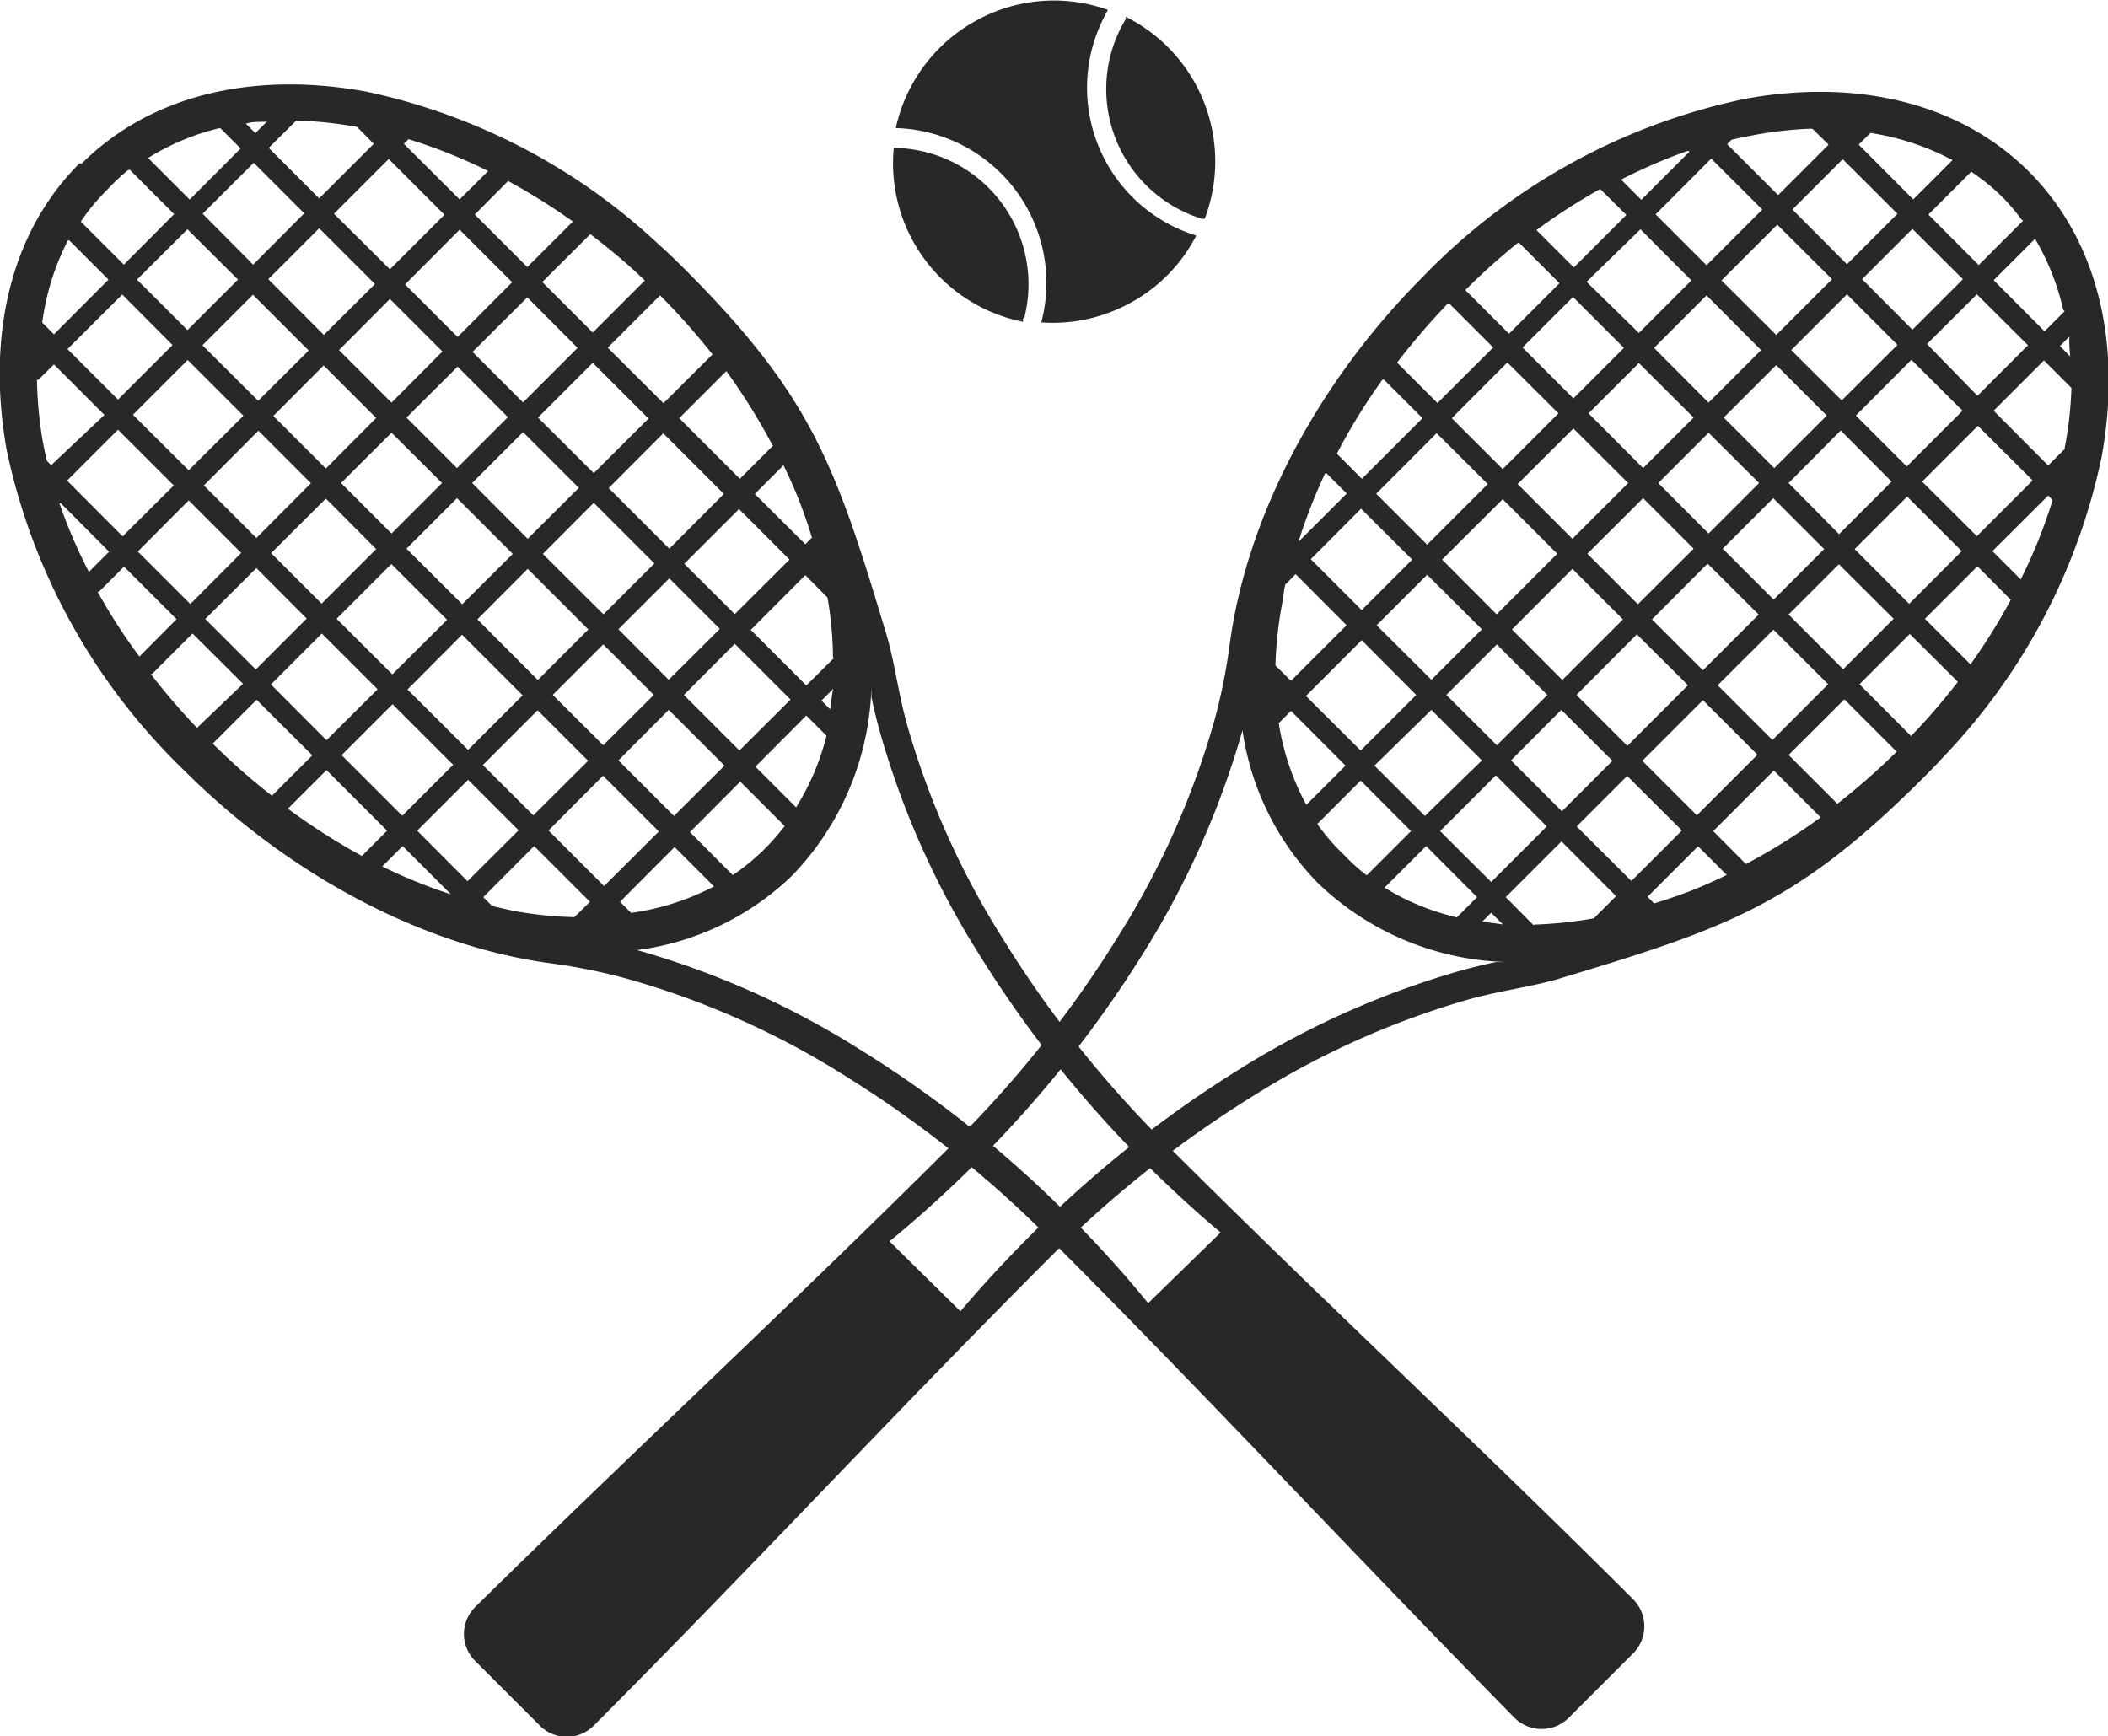 <svg id="Layer_1" data-name="Layer 1" xmlns="http://www.w3.org/2000/svg" viewBox="0 0 104.34 85.95"><defs><style>.cls-1{fill:#282828;fill-rule:evenodd;}</style></defs><path class="cls-1" d="M264.77,391.3,262,388.55l2.71-2.71,2.76,2.76Zm3.35,3.35-2.6-2.6,2.7-2.71,2.6,2.6Zm3.24,3.24-2.5-2.5,2.71-2.7,2.49,2.5Zm3.5,3.5-2.76-2.75,2.71-2.71,2.76,2.76Zm3.74,3.74-3-3,2.7-2.71,3,3Zm3.24,3.24-2.5-2.49,2.71-2.71,2.5,2.5Zm-2.52,4,2.52-2.53,2.76,2.76-2.53,2.52Zm-3.24-3.25,2.52-2.52,2.5,2.5-2.53,2.52Zm-3.74-3.73,2.52-2.53,3,3-2.52,2.52Zm-3.5-3.51,2.52-2.52,2.76,2.76-2.53,2.52Zm-3.25-3.24,2.53-2.52,2.49,2.5-2.52,2.52Zm-3.34-3.34,2.52-2.53,2.6,2.6-2.52,2.53Zm-3.5-3.51,2.52-2.52,2.76,2.76-2.53,2.52Zm-3.25-3.24,2.53-2.52,2.5,2.5L258,391.07Zm20.58,27.06,2.49-2.5,2.76,2.76-2.5,2.49Zm-3.25-3.24,2.5-2.5,2.5,2.5-2.5,2.49Zm-3.73-3.74,2.49-2.5,3,3-2.5,2.5Zm-3.51-3.5,2.5-2.5,2.76,2.76-2.5,2.49Zm-3.24-3.25,2.5-2.49,2.5,2.49-2.5,2.5ZM259,398.56l2.49-2.5,2.6,2.6-2.49,2.5Zm-3.51-3.5,2.5-2.5,2.76,2.76-2.5,2.49Zm-3.24-3.25,2.5-2.49,2.5,2.49-2.5,2.5Zm20.37,27.27,2.7-2.71,2.76,2.76-2.71,2.7Zm-3.25-3.24,2.71-2.71,2.5,2.5-2.71,2.7Zm-3.73-3.74,2.7-2.71,3,3-2.7,2.7Zm-3.51-3.5,2.71-2.71,2.76,2.76-2.71,2.7Zm-3.24-3.25,2.71-2.7,2.49,2.5-2.7,2.7ZM255.56,402l2.7-2.71,2.6,2.6-2.7,2.71Zm-3.51-3.5,2.71-2.71,2.76,2.76-2.71,2.7Zm-3.24-3.25,2.71-2.7,2.49,2.5-2.7,2.7Zm17.31,23.84,2.52-2.52,2.5,2.5-2.53,2.52Zm-3.74-3.74,2.52-2.52,3,3-2.52,2.52Zm-3.5-3.5,2.52-2.52,2.76,2.76-2.53,2.52Zm-3.25-3.24,2.53-2.52,2.49,2.5-2.52,2.52Zm-3.34-3.34,2.52-2.53,2.6,2.6-2.52,2.53Zm-3.5-3.51,2.52-2.52,2.76,2.76-2.53,2.52Zm14.34-17.52.84.85-2.7,2.7-2.5-2.5,1.36-1.35A19.55,19.55,0,0,1,263.13,384.25Zm6.51,2.19-1.42,1.41-2.76-2.75.23-.23A26.38,26.38,0,0,1,269.64,386.44Zm4.19,2.5-2.26,2.26-2.6-2.6,1.65-1.66A31.46,31.46,0,0,1,273.83,388.94Zm3.56,2.92-2.58,2.58-2.5-2.5,2.38-2.37C275.61,390.27,276.51,391,277.39,391.86Zm3.35,3.66-2.43,2.42-2.76-2.75,2.59-2.59A33.56,33.56,0,0,1,280.74,395.52Zm3,4.51-1.65,1.65-3-3,2.33-2.33A30.34,30.34,0,0,1,283.7,400Zm1.95,4.53-.36.36-2.5-2.49,1.42-1.42c.32.65.61,1.31.87,2S285.48,404,285.65,404.56Zm1.05,6-1.36,1.35-2.75-2.75,2.7-2.71,1.1,1.11A18.29,18.29,0,0,1,286.7,410.52Zm-.14,2.57-.47-.47.58-.58C286.64,412.39,286.61,412.74,286.56,413.09Zm-1.69,4.85-2.05-2.05,2.52-2.53,1,1A12.32,12.32,0,0,1,284.87,417.94Zm-3.17,3.32-2.12-2.13,2.49-2.5,2.2,2.2a10.91,10.91,0,0,1-2.57,2.43Zm-5,1.9-.58-.58,2.7-2.71,1.95,1.95A12.66,12.66,0,0,1,276.71,423.16Zm-6.88-.34-.47-.47,2.52-2.53,2.76,2.76-.77.76a18.76,18.76,0,0,1-3-.31Q270.34,422.94,269.83,422.82Zm-5.46-2,1-1,2.39,2.39A25.48,25.48,0,0,1,264.37,420.85ZM259.72,418l1.91-1.91,3,3-1.25,1.25A31.62,31.62,0,0,1,259.72,418ZM256,414.78l2.17-2.17,2.76,2.75-2,2A32.16,32.16,0,0,1,256,414.78Zm-3-3.45,2-2,2.5,2.49L255.22,414A33.44,33.44,0,0,1,252.93,411.33Zm-2.63-4.07,1.24-1.24,2.6,2.6-1.84,1.85A28.85,28.85,0,0,1,250.3,407.26Zm-1.89-4.38,2.39,2.4-1,1A25.6,25.6,0,0,1,248.41,402.88Zm-1.11-6.11.77-.76,2.5,2.5L248,401l-.21-.22c-.08-.34-.15-.67-.21-1A20,20,0,0,1,247.3,396.77Zm1.53-6.9,1.94,1.94-2.7,2.71-.58-.58A12.5,12.5,0,0,1,248.83,389.87Zm3-3.49,2.19,2.19-2.49,2.5-2.13-2.13a10,10,0,0,1,1.32-1.59A10.14,10.14,0,0,1,251.82,386.38Zm4.48-2.06,1,1-2.52,2.53-2.06-2.06A12,12,0,0,1,256.3,384.32Zm2.31-.34-.58.58-.47-.47C257.9,384,258.25,384,258.61,384Zm47.2,55c-1.27-1.06-2.51-2.21-3.73-3.42a57,57,0,0,1-8.24-10.37,42.13,42.13,0,0,1-4.9-11c-.16-.58-.3-1.16-.42-1.73a4.1,4.1,0,0,0,0-.41,14,14,0,0,1-3.9,9.24A13.53,13.53,0,0,1,277,425a42.3,42.3,0,0,1,11,4.9,56.54,56.54,0,0,1,10.37,8.24q2.12,2.11,3.93,4.34Zm-56.4-52.89c3.47-3.47,8.59-4.59,14.08-3.59A30.36,30.36,0,0,1,278,390c.46.41.91.84,1.35,1.28,6.32,6.32,7.48,9.72,10,18.11.4,1.35.57,2.82,1,4.39a40.74,40.74,0,0,0,4.74,10.63,55.16,55.16,0,0,0,8,10.1c7.64,7.64,15.58,15,23.22,22.63a1.9,1.9,0,0,1,0,2.67l-3.2,3.2a1.9,1.9,0,0,1-2.67,0c-7.74-7.87-15.37-16.08-23.13-23.84a55.66,55.66,0,0,0-10.1-8,41,41,0,0,0-10.63-4.73,28.42,28.42,0,0,0-3.75-.77c-6.57-.86-13.22-4.54-18.25-9.57a30.89,30.89,0,0,1-8.79-15.9C244.82,394.64,245.94,389.52,249.41,386.05Z" transform="translate(-245.47 -377.97)"/><path class="cls-1" d="M340.61,401.81l2.76-2.76,2.71,2.7-2.76,2.76Zm-3.34,3.34,2.6-2.6,2.7,2.7-2.6,2.61ZM334,408.39l2.49-2.49,2.71,2.7-2.5,2.5Zm-3.51,3.5,2.76-2.75,2.71,2.7-2.76,2.76Zm-3.73,3.74,3-3,2.7,2.7-3,3Zm-3.25,3.25,2.5-2.5,2.71,2.7-2.5,2.5Zm-4-2.53,2.52,2.53-2.75,2.75-2.53-2.52Zm3.24-3.24,2.53,2.52-2.5,2.5-2.52-2.52Zm3.74-3.74,2.53,2.52-3,3-2.52-2.52Zm3.5-3.5,2.53,2.52-2.76,2.76-2.52-2.52Zm3.25-3.24,2.52,2.52-2.5,2.5-2.52-2.52Zm3.34-3.35,2.52,2.53-2.6,2.6L334,401.88Zm3.5-3.5,2.53,2.52-2.76,2.76-2.52-2.52Zm3.24-3.24,2.53,2.52-2.5,2.5L340.85,395Zm-27,20.57,2.5,2.5L316,418.36l-2.5-2.49Zm3.24-3.24,2.5,2.5-2.5,2.49-2.5-2.49Zm3.74-3.74,2.5,2.5-3,3-2.49-2.5Zm3.5-3.5,2.5,2.5-2.76,2.75-2.5-2.5Zm3.24-3.24,2.5,2.49-2.5,2.5-2.49-2.5Zm3.35-3.35,2.5,2.5-2.6,2.6-2.5-2.5Zm3.5-3.5,2.5,2.5-2.76,2.75-2.5-2.49Zm3.24-3.24,2.5,2.49-2.5,2.5-2.49-2.5Zm-27.26,20.36,2.7,2.71-2.75,2.75-2.71-2.7Zm3.24-3.24,2.71,2.7-2.5,2.5-2.71-2.7Zm3.74-3.74,2.7,2.7-3,3-2.7-2.71Zm3.5-3.5,2.71,2.7-2.76,2.76-2.71-2.71Zm3.24-3.24,2.71,2.7-2.5,2.5-2.7-2.71Zm3.35-3.35,2.7,2.71-2.6,2.6-2.7-2.71Zm3.5-3.5,2.71,2.7-2.76,2.76-2.71-2.7Zm3.24-3.24,2.71,2.7-2.5,2.5-2.7-2.71Zm-23.84,17.3,2.53,2.52-2.5,2.5-2.52-2.52Zm3.74-3.74,2.53,2.52-3,3-2.52-2.52Zm3.5-3.5,2.53,2.52-2.76,2.76-2.52-2.52Zm3.25-3.24,2.52,2.52-2.5,2.5-2.52-2.52Zm3.34-3.35,2.52,2.53-2.6,2.6L324,391.92Zm3.5-3.5,2.53,2.52-2.76,2.76-2.52-2.52Zm17.52,14.35-.84.84-2.7-2.71,2.49-2.49,1.36,1.36A18.52,18.52,0,0,1,347.66,400.17Zm-2.18,6.5-1.42-1.42,2.76-2.75.22.22A25.49,25.49,0,0,1,345.48,406.67Zm-2.5,4.19-2.26-2.26,2.6-2.6,1.65,1.66A29.57,29.57,0,0,1,343,410.86Zm-2.93,3.56-2.57-2.58,2.49-2.49,2.38,2.37A31.94,31.94,0,0,1,340.05,414.42Zm-3.65,3.35L334,415.34l2.76-2.75,2.59,2.59A35.15,35.15,0,0,1,336.4,417.77Zm-4.51,3-1.65-1.66,3-3,2.32,2.32A30.79,30.79,0,0,1,331.89,420.74Zm-4.54,1.95-.36-.36,2.5-2.5,1.42,1.42c-.66.32-1.31.61-2,.87S327.88,422.52,327.35,422.69Zm-6,1.05L320,422.38l2.76-2.76,2.7,2.71-1.1,1.1A20.92,20.92,0,0,1,321.4,423.74Zm-2.57-.15.47-.47.58.58C319.52,423.68,319.17,423.64,318.83,423.59ZM314,421.91l2.06-2.06,2.52,2.53-1,1A12,12,0,0,1,314,421.91Zm-3.31-3.17,2.13-2.13,2.49,2.5-2.19,2.19a9.18,9.18,0,0,1-1.11-1A10,10,0,0,1,310.66,418.74Zm-1.9-5,.58-.58,2.7,2.71-1.94,1.94A12.5,12.5,0,0,1,308.76,413.74Zm.34-6.87.47-.48,2.52,2.53-2.75,2.75-.77-.76a20,20,0,0,1,.32-3C309,407.54,309,407.21,309.1,406.87Zm2-5.47,1,1-2.39,2.39A26.94,26.94,0,0,1,311.06,401.4Zm2.84-4.64,1.91,1.91-3,3-1.24-1.24A29.57,29.57,0,0,1,313.9,396.76Zm3.23-3.77,2.18,2.18-2.76,2.75-2-2A35.15,35.15,0,0,1,317.13,393Zm3.46-3,2,2-2.5,2.5-2.16-2.16A31.94,31.94,0,0,1,320.59,390Zm4.06-2.62,1.25,1.24-2.6,2.6-1.85-1.85A29.57,29.57,0,0,1,324.65,387.34Zm4.38-1.9-2.39,2.39-1-1A26.89,26.89,0,0,1,329,385.44Zm6.11-1.1.77.76-2.5,2.5-2.52-2.52.21-.22q.51-.12,1-.21A18.76,18.76,0,0,1,335.14,384.34Zm6.91,1.52-1.95,1.95-2.7-2.71.58-.58A12.91,12.91,0,0,1,342.05,385.86Zm3.49,3-2.2,2.2-2.49-2.5,2.12-2.12a10.52,10.52,0,0,1,1.6,1.31A11.33,11.33,0,0,1,345.54,388.85Zm2.06,4.48-1,1-2.52-2.53,2.05-2.05A12.32,12.32,0,0,1,347.6,393.33Zm.34,2.31-.58-.58.47-.47C347.88,394.94,347.91,395.29,347.94,395.64Zm-55,47.2q1.61-1.9,3.43-3.72a57.33,57.33,0,0,1,10.36-8.25,42.67,42.67,0,0,1,11-4.9c.58-.16,1.16-.3,1.73-.42a3,3,0,0,0,.4,0,14,14,0,0,1-9.23-3.91,13.55,13.55,0,0,1-3.73-7.56,42.74,42.74,0,0,1-4.89,11,57.29,57.29,0,0,1-8.25,10.37c-1.4,1.4-2.85,2.71-4.33,3.93Zm52.9-56.4c3.46,3.47,4.58,8.6,3.59,14.08A30.48,30.48,0,0,1,342,415.08c-.42.45-.84.9-1.29,1.35-6.32,6.32-9.71,7.47-18.11,10-1.34.39-2.82.57-4.39,1a41.38,41.38,0,0,0-10.63,4.74,55.59,55.59,0,0,0-10.1,8c-7.64,7.65-15,15.58-22.62,23.22a1.88,1.88,0,0,1-2.67,0l-3.2-3.2a1.88,1.88,0,0,1,0-2.67c7.86-7.74,16.08-15.36,23.84-23.12a55.59,55.59,0,0,0,8-10.1,41,41,0,0,0,4.74-10.63,28.48,28.48,0,0,0,.76-3.76c.87-6.57,4.55-13.22,9.57-18.24a30.93,30.93,0,0,1,15.91-8.8C337.27,381.86,342.4,383,345.87,386.44Z" transform="translate(-245.47 -377.97)"/><path class="cls-1" d="M301.19,378.8a8,8,0,0,1,3.91,10l-.14,0h0a6.72,6.72,0,0,1-4.43-8.42h0a6.84,6.84,0,0,1,.67-1.48m-5.09,15a8,8,0,0,1-6.4-8.61,6.75,6.75,0,0,1,6.45,8.45C296.13,393.66,296.12,393.72,296.1,393.77ZM293.77,379a7.93,7.93,0,0,1,6.54-.54,8.3,8.3,0,0,0-.69,1.58h0a7.66,7.66,0,0,0,5.06,9.59h0a7.88,7.88,0,0,1-3.2,3.3,8,8,0,0,1-4.47,1v0a7.66,7.66,0,0,0-5.47-9.37,7.45,7.45,0,0,0-1.73-.25A8,8,0,0,1,293.77,379Z" transform="translate(-245.47 -377.97)"/></svg>